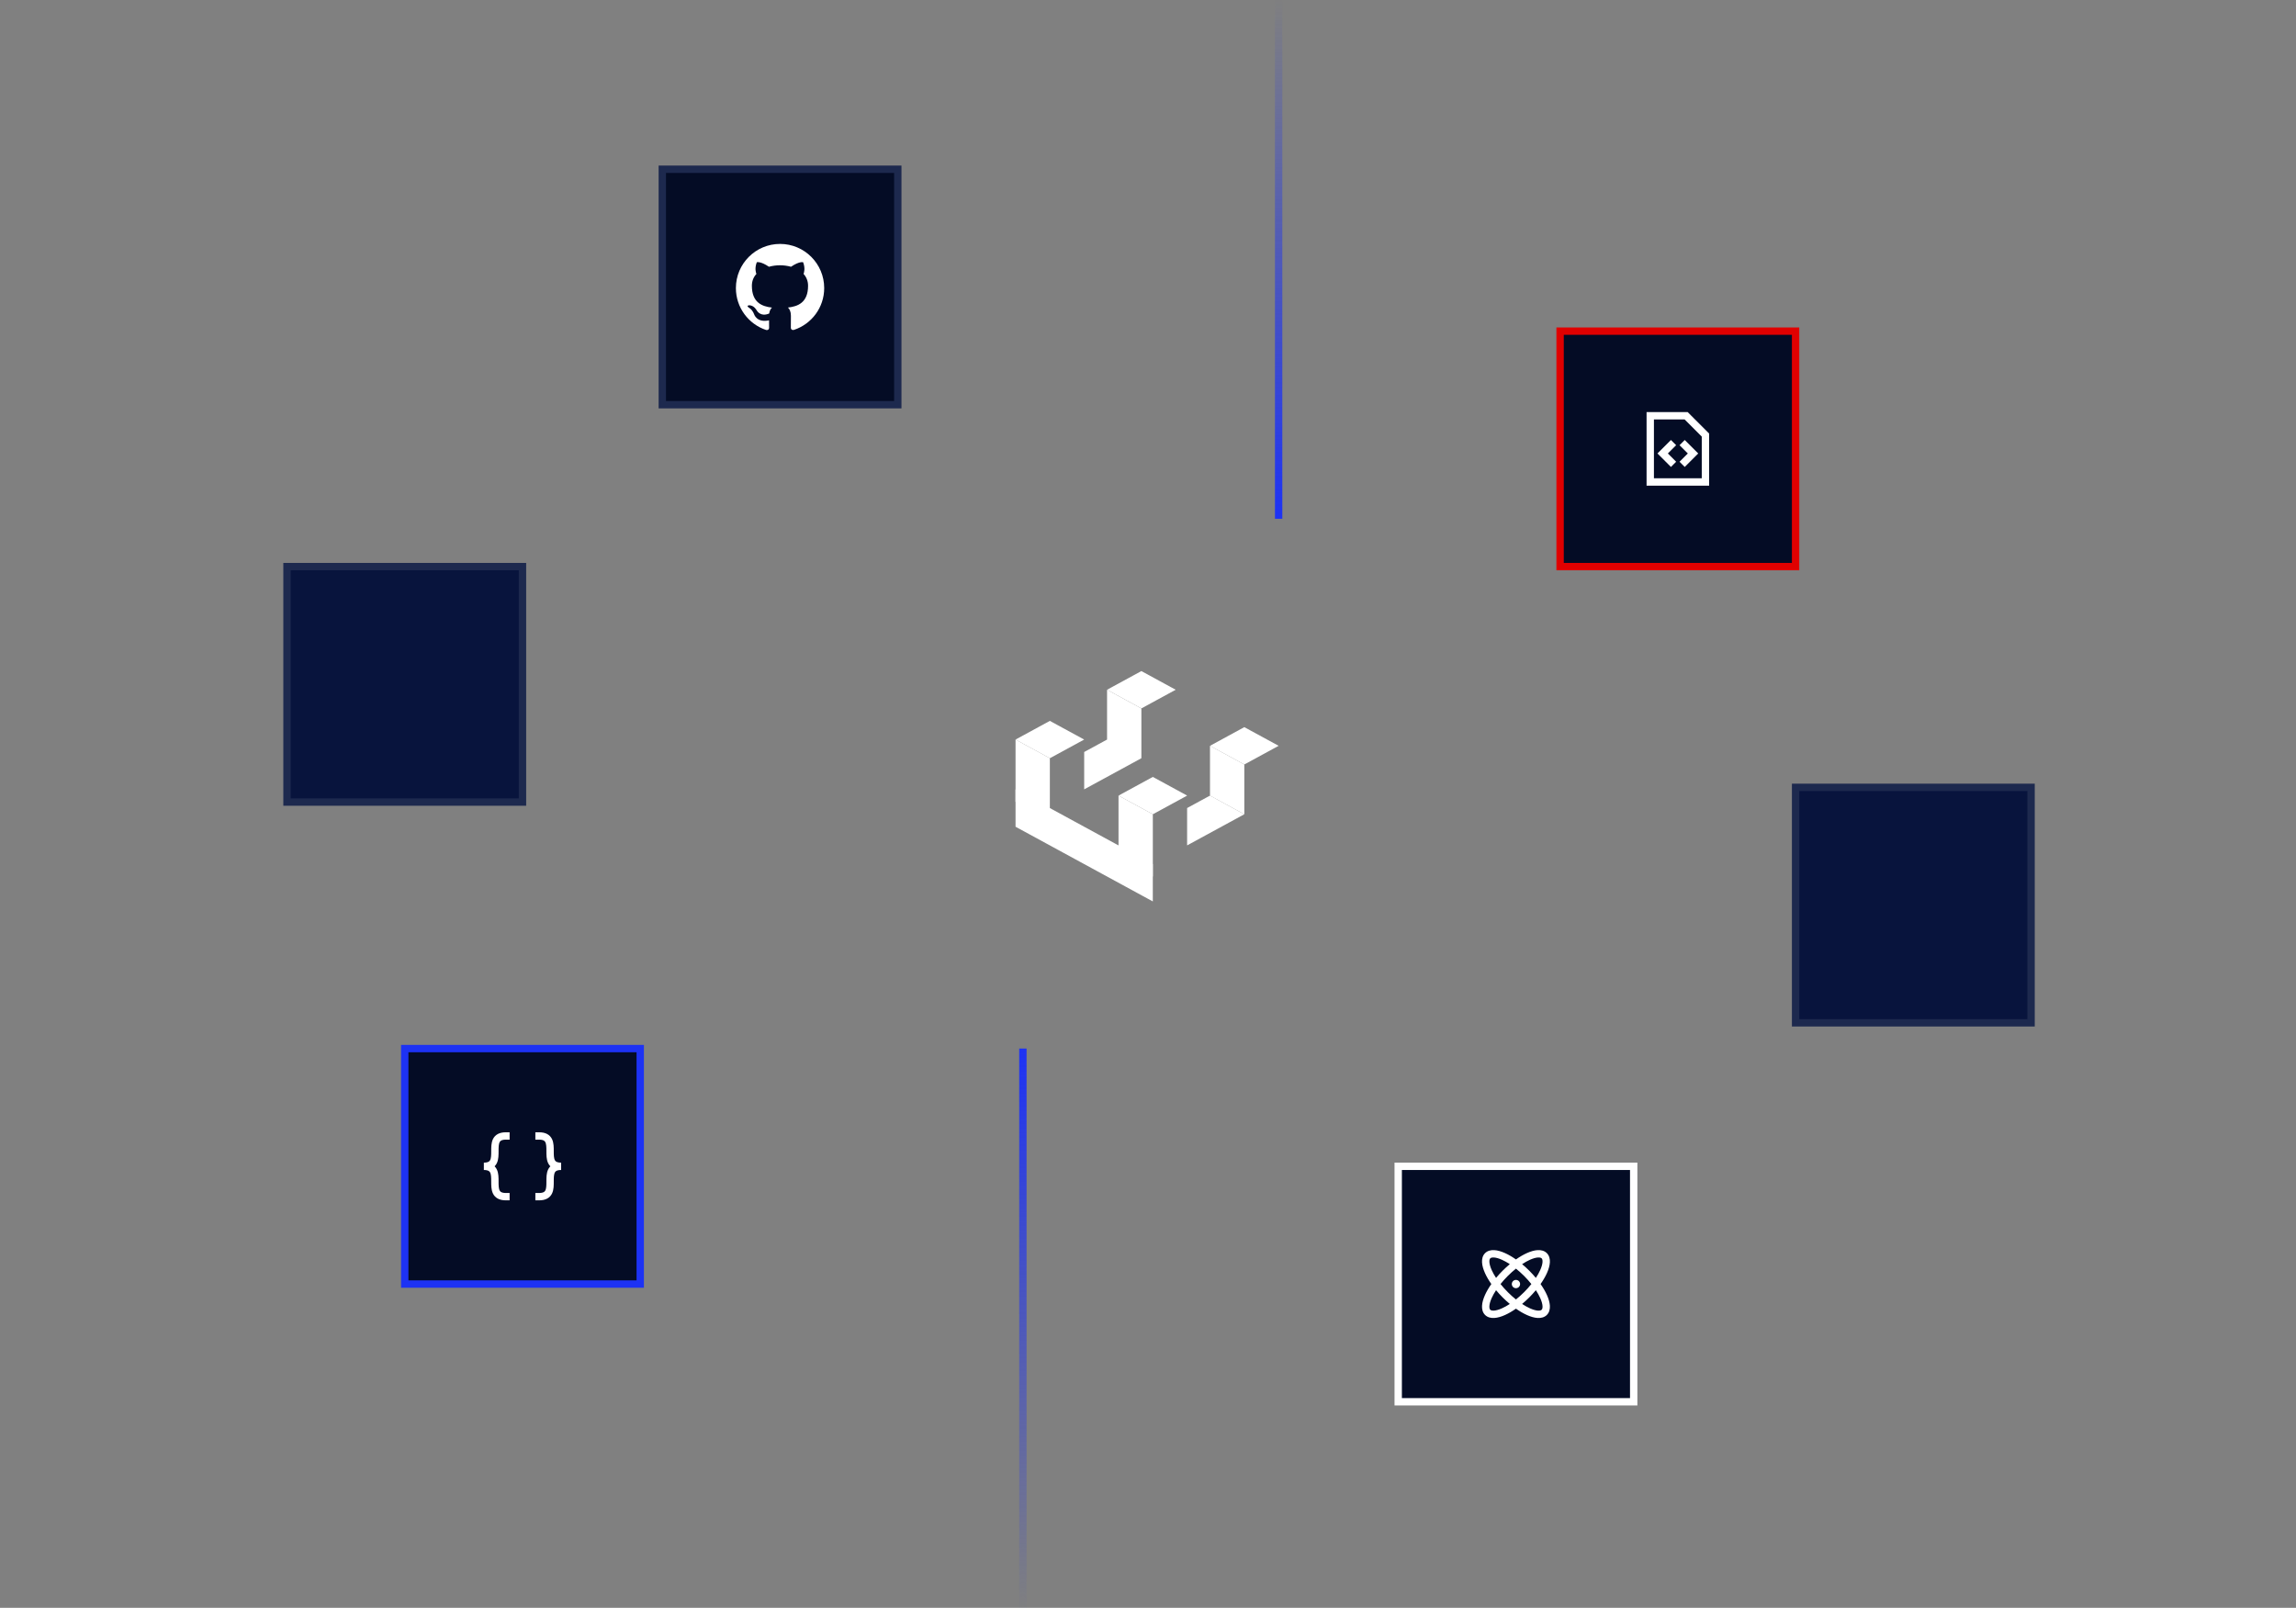<svg width="624" height="437" viewBox="0 0 624 437" fill="none" xmlns="http://www.w3.org/2000/svg">
<rect x="0" y="0" width="624" height="437" fill="#808080" stroke="none"/>
<path d="M310.2 192.547L300.873 187.471L310.2 182.395L319.527 187.471L310.2 192.547Z" fill="white"/>
<path d="M294.656 214.544V204.392L300.874 201.008L310.201 206.084L294.656 214.544Z" fill="white"/>
<path d="M338.176 207.785L328.85 202.709L338.176 197.633L347.503 202.709L338.176 207.785Z" fill="white"/>
<path d="M285.327 206.086L276 201.01L285.327 195.934L294.654 201.01L285.327 206.086Z" fill="white"/>
<path d="M285.327 206.084L276 201.008V217.928L285.327 223.004V206.084Z" fill="white"/>
<path d="M313.313 221.314L303.986 216.238V233.158L313.313 238.234V221.314Z" fill="white"/>
<path d="M310.2 192.553L300.873 187.477V204.397L310.2 206.089V192.553Z" fill="white"/>
<path d="M322.631 229.774V219.622L328.849 216.238L338.176 221.314L322.631 229.774Z" fill="white"/>
<path d="M338.176 207.783L328.85 202.707V216.243L338.176 221.319V207.783Z" fill="white"/>
<path d="M313.313 221.316L303.986 216.24L313.313 211.164L322.64 216.24L313.313 221.316Z" fill="white"/>
<path d="M276 224.703V214.551L313.307 234.855V245.007L276 224.703Z" fill="white"/>
<path d="M347.504 141L347.504 0" stroke="url(#paint0_radial_15492_5353)" stroke-width="2"/>
<path d="M278 437L278 285" stroke="url(#paint1_radial_15492_5353)" stroke-width="2"/>
<rect x="380" y="317" width="64" height="64" fill="#040C25"/>
<path fill-rule="evenodd" clip-rule="evenodd" d="M404.78 355.004C404.748 355.577 404.888 355.852 405.019 355.983C405.15 356.114 405.425 356.253 405.997 356.222C406.569 356.191 407.322 355.991 408.217 355.588C408.878 355.29 409.59 354.895 410.33 354.409C409.673 353.862 409.019 353.265 408.378 352.625C407.737 351.984 407.14 351.329 406.593 350.672C406.107 351.412 405.711 352.124 405.414 352.785C405.011 353.68 404.811 354.432 404.78 355.004ZM409.037 357.412C409.979 356.988 410.981 356.407 412.001 355.691C413.022 356.407 414.025 356.989 414.967 357.413C415.991 357.874 416.993 358.171 417.898 358.22C418.801 358.269 419.724 358.072 420.399 357.398C421.073 356.723 421.27 355.8 421.221 354.897C421.172 353.993 420.875 352.99 420.414 351.966C419.99 351.024 419.408 350.021 418.692 349C419.408 347.98 419.99 346.977 420.414 346.035C420.875 345.011 421.172 344.008 421.221 343.104C421.27 342.201 421.073 341.277 420.399 340.603C419.724 339.929 418.801 339.731 417.898 339.781C416.993 339.83 415.991 340.127 414.967 340.588C414.025 341.012 413.022 341.593 412.001 342.31C410.981 341.594 409.979 341.013 409.037 340.589C408.013 340.128 407.01 339.831 406.106 339.782C405.203 339.732 404.279 339.93 403.605 340.604C402.931 341.278 402.733 342.202 402.783 343.105C402.832 344.009 403.129 345.012 403.59 346.036C404.014 346.978 404.595 347.98 405.311 349C404.595 350.021 404.014 351.023 403.59 351.965C403.129 352.989 402.832 353.991 402.783 354.896C402.733 355.799 402.931 356.722 403.605 357.397C404.279 358.071 405.203 358.268 406.106 358.219C407.01 358.17 408.013 357.873 409.037 357.412ZM418.59 352.786C418.292 352.124 417.896 351.412 417.41 350.672C416.863 351.329 416.266 351.983 415.626 352.624C414.985 353.265 414.33 353.862 413.673 354.409C414.413 354.895 415.125 355.291 415.787 355.589C416.682 355.992 417.434 356.192 418.006 356.223C418.579 356.254 418.853 356.115 418.985 355.984C419.116 355.853 419.255 355.578 419.224 355.005C419.193 354.433 418.993 353.681 418.59 352.786ZM414.212 351.21C414.943 350.478 415.606 349.735 416.193 349C415.606 348.266 414.943 347.523 414.212 346.791C413.479 346.059 412.736 345.396 412.001 344.809C411.267 345.396 410.524 346.059 409.792 346.79C409.06 347.522 408.397 348.266 407.81 349C408.397 349.735 409.06 350.479 409.792 351.211C410.524 351.942 411.267 352.605 412.001 353.192C412.736 352.605 413.479 351.942 414.212 351.21ZM418.59 345.215C418.292 345.876 417.896 346.589 417.41 347.329C416.863 346.672 416.266 346.018 415.626 345.377C414.985 344.736 414.33 344.139 413.673 343.592C414.413 343.106 415.125 342.71 415.787 342.412C416.682 342.009 417.434 341.809 418.006 341.778C418.579 341.746 418.853 341.886 418.985 342.017C419.116 342.148 419.255 342.423 419.224 342.995C419.193 343.567 418.993 344.32 418.59 345.215ZM408.217 342.413C408.878 342.711 409.59 343.106 410.33 343.592C409.673 344.139 409.019 344.735 408.378 345.376C407.737 346.017 407.14 346.672 406.593 347.329C406.107 346.589 405.711 345.877 405.414 345.216C405.011 344.321 404.811 343.568 404.78 342.997C404.748 342.424 404.888 342.149 405.019 342.018C405.15 341.887 405.425 341.747 405.997 341.779C406.569 341.81 407.322 342.01 408.217 342.413ZM413.126 349C413.126 349.622 412.622 350.125 412.001 350.125C411.379 350.125 410.876 349.622 410.876 349C410.876 348.379 411.379 347.875 412.001 347.875C412.622 347.875 413.126 348.379 413.126 349Z" fill="white"/>
<rect x="380" y="317" width="64" height="64" stroke="white" stroke-width="2"/>
<rect x="488" y="214" width="64" height="64" fill="#08143D"/>
<rect x="488" y="214" width="64" height="64" stroke="#1D294E" stroke-width="2"/>
<rect x="78" y="154" width="64" height="64" fill="#08143D"/>
<rect x="78" y="154" width="64" height="64" stroke="#1D294E" stroke-width="2"/>
<rect x="180" y="46" width="64" height="64" fill="#040C25"/>
<g clip-path="url(#clip0_15492_5353)">
<path d="M212 66.298C205.371 66.298 200 71.673 200 78.298C200 83.602 203.438 88.099 208.203 89.685C208.805 89.798 209.023 89.427 209.023 89.106C209.023 88.821 209.016 88.067 209.011 87.067C205.672 87.79 204.968 85.453 204.968 85.453C204.421 84.07 203.632 83.699 203.632 83.699C202.546 82.957 203.719 82.973 203.719 82.973C204.922 83.055 205.555 84.207 205.555 84.207C206.625 86.043 208.363 85.512 209.05 85.203C209.155 84.43 209.468 83.898 209.809 83.602C207.144 83.301 204.343 82.27 204.343 77.671C204.343 76.358 204.808 75.289 205.577 74.449C205.444 74.148 205.038 72.925 205.683 71.272C205.683 71.272 206.687 70.952 208.983 72.503C209.944 72.237 210.964 72.104 211.983 72.097C213.003 72.104 214.022 72.238 214.983 72.503C217.265 70.952 218.268 71.272 218.268 71.272C218.913 72.925 218.506 74.147 218.389 74.449C219.15 75.289 219.615 76.359 219.615 77.671C219.615 82.28 216.81 83.296 214.143 83.59C214.561 83.949 214.951 84.688 214.951 85.809C214.951 87.414 214.936 88.707 214.936 89.098C214.936 89.41 215.146 89.785 215.764 89.664C220.564 88.094 223.998 83.594 223.998 78.297C223.998 71.672 218.628 66.297 211.998 66.297L212 66.298Z" fill="white"/>
</g>
<rect x="180" y="46" width="64" height="64" stroke="#1D294E" stroke-width="2"/>
<rect x="110" y="285" width="64" height="64" fill="#040C25"/>
<g clip-path="url(#clip1_15492_5353)">
<path d="M137.5 308.75C131.5 308.75 137.5 317 131.5 317C137.5 317 131.5 325.25 137.5 325.25" stroke="white" stroke-width="2" stroke-linecap="square" stroke-linejoin="bevel"/>
<path d="M146.5 308.75C152.5 308.75 146.5 317 152.5 317C146.5 317 152.5 325.25 146.5 325.25" stroke="white" stroke-width="2" stroke-linecap="square" stroke-linejoin="bevel"/>
</g>
<rect x="110" y="285" width="64" height="64" stroke="#1D32F4" stroke-width="2"/>
<rect x="424" y="90" width="64" height="64" fill="#040C25"/>
<g clip-path="url(#clip2_15492_5353)">
<path d="M457.875 121L460.125 123.25L457.875 125.5" stroke="white" stroke-width="2" stroke-linecap="square"/>
<path d="M454.125 121L451.875 123.25L454.125 125.5" stroke="white" stroke-width="2" stroke-linecap="square"/>
<path d="M463.5 131C463.5 131 463.5 120.35 463.5 118.25L458.25 113C456.627 113 448.5 113 448.5 113C448.5 116.147 448.5 131 448.5 131C450.965 131 463.5 131 463.5 131Z" stroke="white" stroke-width="2" stroke-linecap="square"/>
</g>
<rect x="424" y="90" width="64" height="64" stroke="#E00000" stroke-width="2"/>
<defs>
<radialGradient id="paint0_radial_15492_5353" cx="0" cy="0" r="1" gradientUnits="userSpaceOnUse" gradientTransform="translate(347.504 140.696) rotate(-90) scale(141 141)">
<stop stop-color="#1D32F4"/>
<stop offset="1" stop-color="#1D32F4" stop-opacity="0"/>
</radialGradient>
<radialGradient id="paint1_radial_15492_5353" cx="0" cy="0" r="1" gradientUnits="userSpaceOnUse" gradientTransform="translate(278 438) rotate(-90) scale(153.328 61.342)">
<stop stop-color="#1D32F4" stop-opacity="0"/>
<stop offset="1" stop-color="#1D32F4"/>
</radialGradient>
<clipPath id="clip0_15492_5353">
<rect width="24" height="24" fill="white" transform="translate(200 66)"/>
</clipPath>
<clipPath id="clip1_15492_5353">
<rect width="24" height="24" fill="white" transform="translate(130 305)"/>
</clipPath>
<clipPath id="clip2_15492_5353">
<rect width="24" height="24" fill="white" transform="translate(444 110)"/>
</clipPath>
</defs>
</svg>
